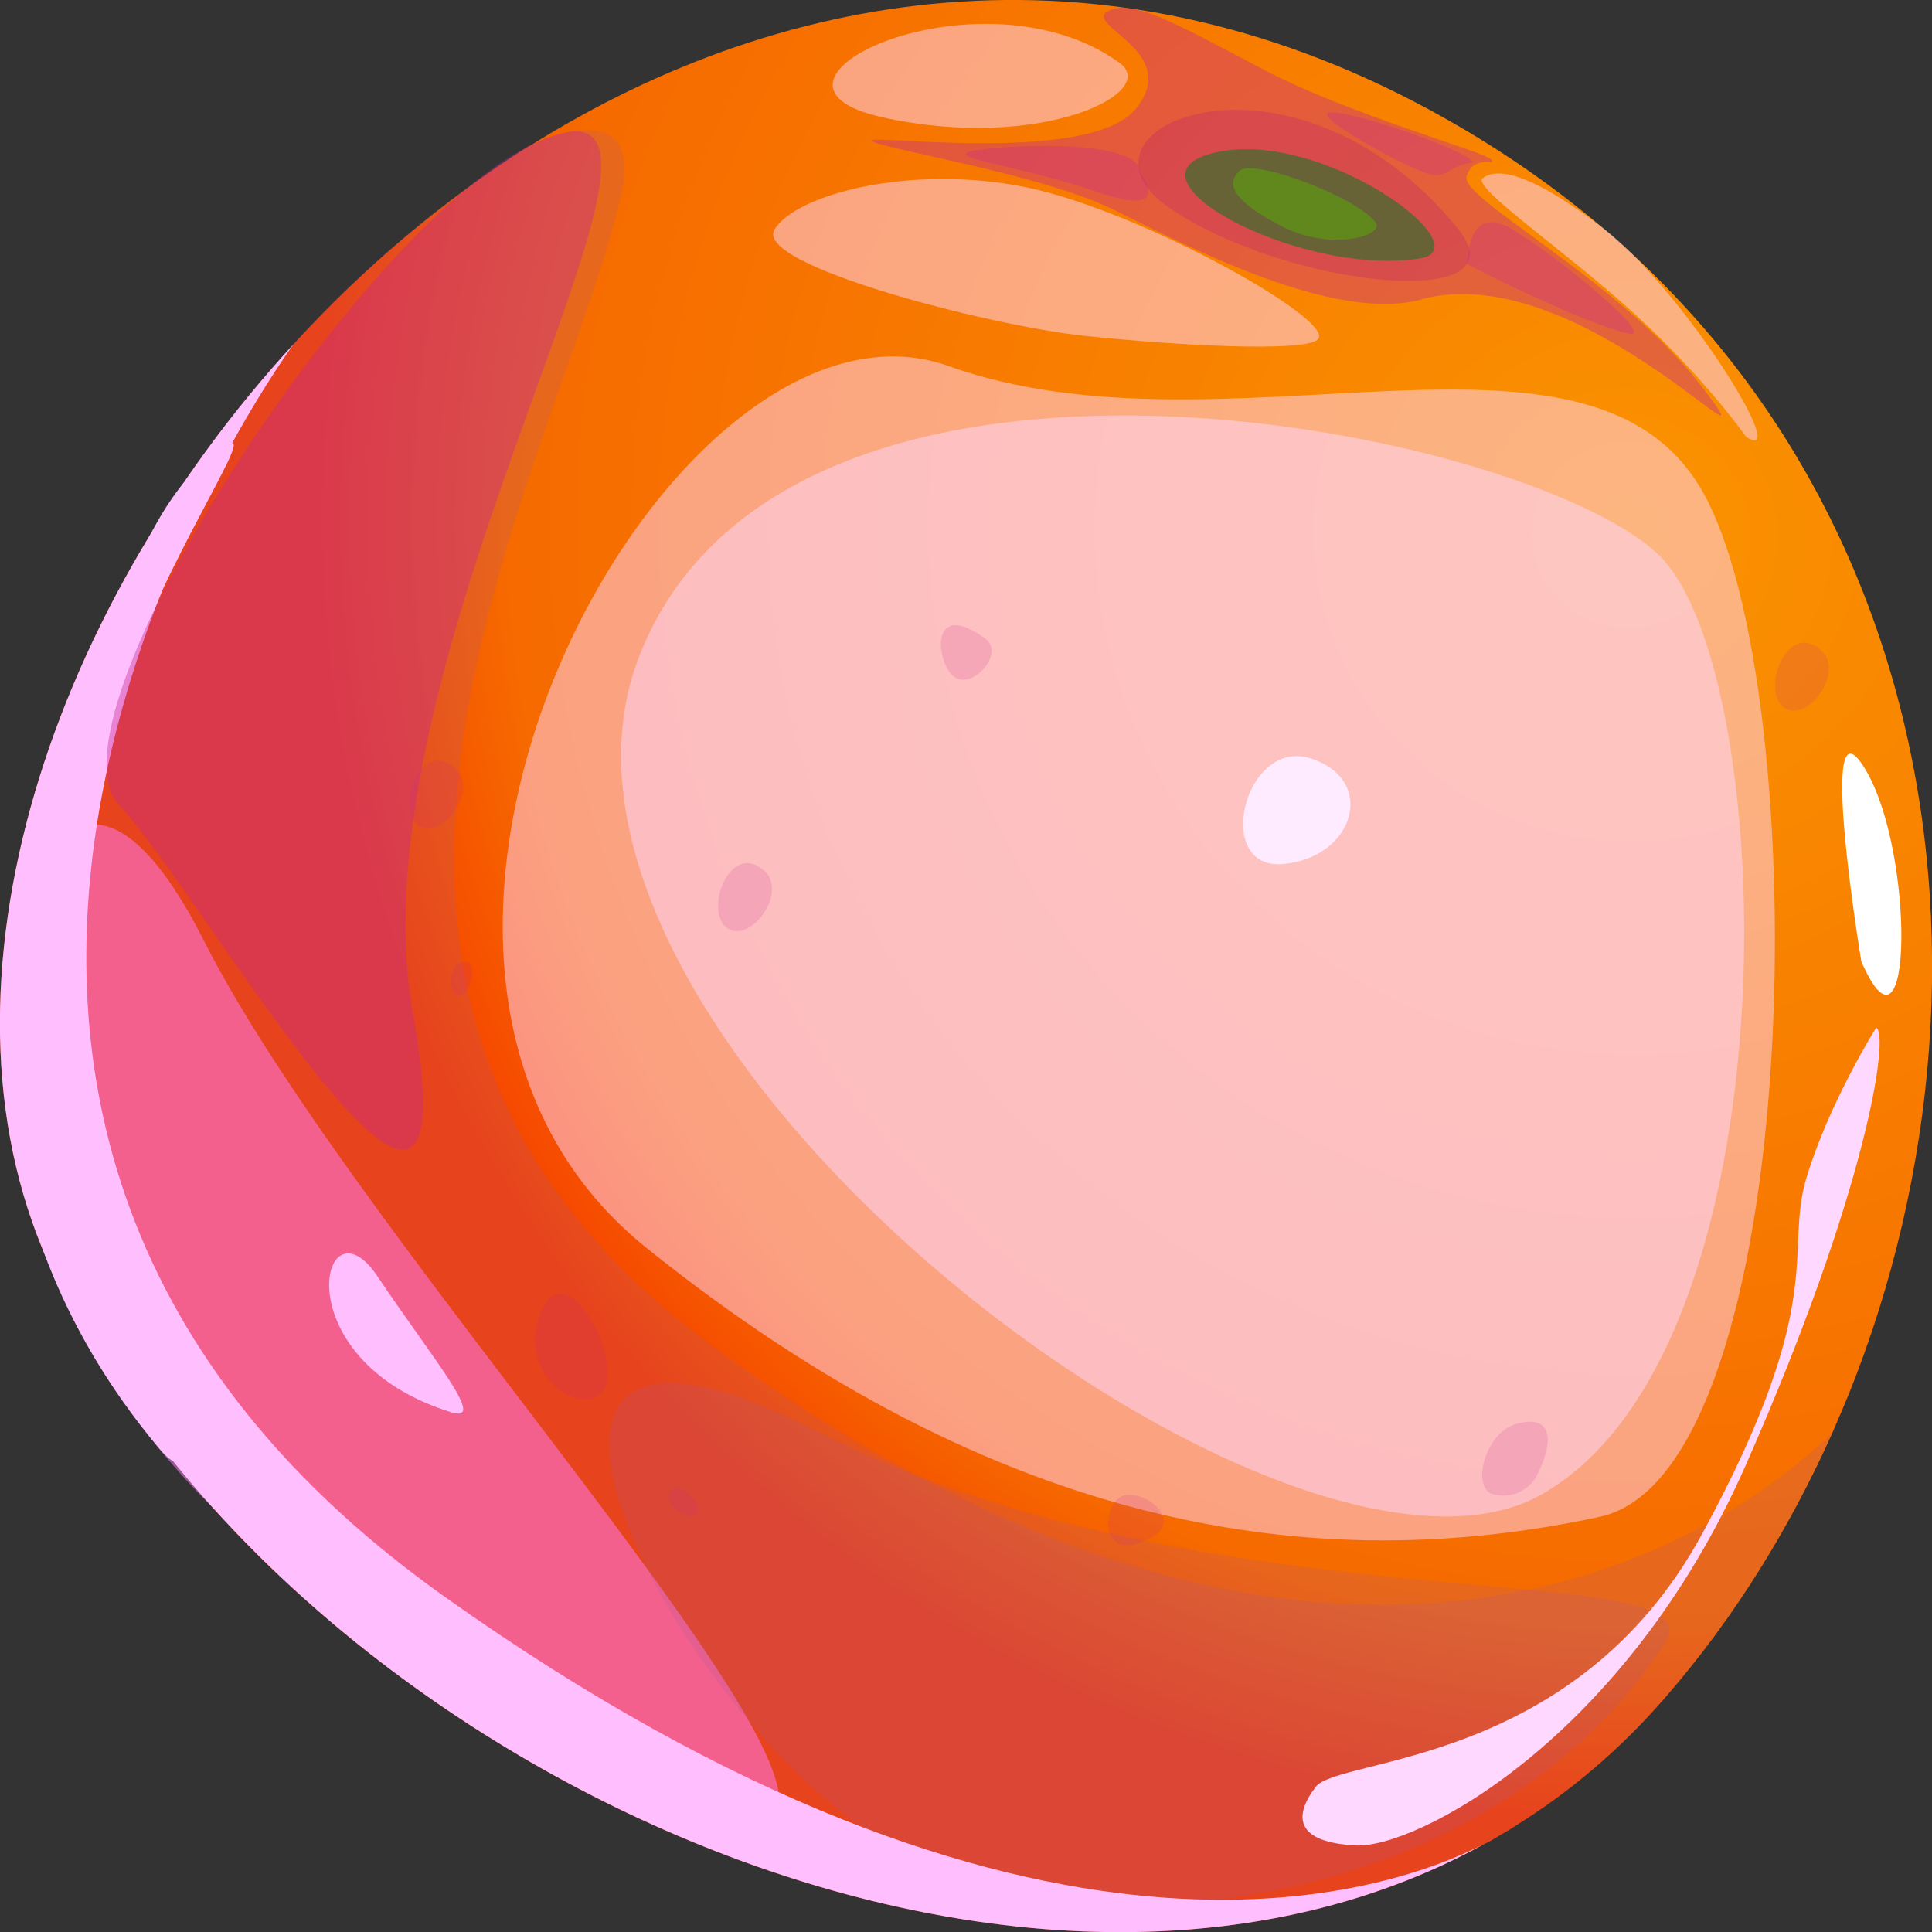 <svg width="29" height="29" viewBox="0 0 29 29" fill="none" xmlns="http://www.w3.org/2000/svg">
<rect x="0" y="0" width="29" height="29" fill="#333333" stroke="none"/>
<path d="M0.805 19.122C4.248 26.323 15.225 31.574 22.283 27.677C22.287 27.673 22.299 27.669 22.303 27.669C22.343 27.649 22.383 27.626 22.419 27.606C22.495 27.558 22.571 27.515 22.647 27.471C22.663 27.459 22.683 27.451 22.699 27.439C22.715 27.427 22.727 27.419 22.727 27.419C23.556 26.907 24.324 26.259 25.009 25.465C26.026 24.293 26.866 22.939 27.515 21.485L27.531 21.445C27.607 21.27 27.683 21.096 27.755 20.917C30.385 14.359 29.076 5.934 21.682 1.772C16.758 -1.001 11.846 -0.258 7.947 2.193H7.939C6.642 3.015 5.457 4.02 4.424 5.148C4.424 5.148 4.424 5.156 4.416 5.16C0.633 9.271 -1.161 15.006 0.805 19.122Z" fill="url(#paint0_radial_13_12203)"/>
<g style="mix-blend-mode:multiply" opacity="0.4">
<path d="M21.334 4.496C20.013 4.85 17.815 3.69 16.722 3.15C15.633 2.614 13.347 2.256 13.095 2.121C12.843 1.986 16.341 2.494 17.046 1.636C17.751 0.779 16.258 0.377 16.626 0.171C16.994 -0.036 17.683 0.373 18.968 1.045C20.249 1.72 22.294 2.28 22.383 2.395C22.467 2.51 22.122 2.304 22.014 2.645C21.906 2.987 24.324 4.206 25.553 5.815C26.782 7.424 23.728 3.849 21.334 4.492V4.496Z" fill="#C62792"/>
</g>
<g style="mix-blend-mode:multiply" opacity="0.2">
<path d="M21.878 3.424C22.915 4.691 19.312 4.326 17.555 3.122C15.797 1.919 19.388 0.381 21.878 3.424Z" fill="#A80092"/>
</g>
<path d="M21.306 3.881C22.286 3.73 19.872 1.938 18.267 2.284C16.662 2.629 19.488 4.163 21.306 3.881Z" fill="#686336"/>
<path d="M20.649 3.341C20.789 3.539 19.968 3.781 19.224 3.388C18.479 2.999 18.407 2.753 18.607 2.562C18.808 2.371 20.381 2.963 20.649 3.341Z" fill="#61881D"/>
<g style="mix-blend-mode:multiply" opacity="0.2">
<path d="M27.751 20.909L27.531 21.445C27.607 21.27 27.683 21.096 27.755 20.917V20.909H27.751Z" fill="#A85592"/>
</g>
<g style="mix-blend-mode:multiply" opacity="0.2">
<path d="M0.805 19.122C4.732 27.34 18.471 33.016 25.005 25.465C26.021 24.293 26.862 22.939 27.511 21.485C27.511 21.485 21.49 28.142 10.645 20.166C3.487 14.903 8.387 7.015 9.324 2.919C9.688 1.323 7.943 2.193 7.943 2.193H7.935C1.91 5.994 -1.701 13.87 0.805 19.122Z" fill="#A85592"/>
</g>
<g style="mix-blend-mode:soft-light" opacity="0.5">
<path d="M24.012 22.768C27.122 22.096 27.259 10.303 25.541 7.352C23.824 4.401 18.387 6.975 14.232 5.493C10.076 4.012 4.38 14.454 9.704 18.732C15.028 23.006 19.792 23.677 24.012 22.768Z" fill="#FFD8FF"/>
</g>
<g style="mix-blend-mode:multiply" opacity="0.3">
<path d="M17.11 2.586C17.118 2.113 15.337 2.153 14.676 2.252C14.016 2.351 15.301 2.475 16.478 2.884C17.655 3.293 17.11 2.586 17.11 2.586Z" fill="#C62792"/>
</g>
<g style="mix-blend-mode:multiply" opacity="0.3">
<path d="M22.114 2.435C21.982 2.232 20.185 1.625 19.945 1.692C19.704 1.76 21.234 2.582 21.49 2.622C21.746 2.661 21.706 2.502 22.114 2.435Z" fill="#C62792"/>
</g>
<g style="mix-blend-mode:multiply" opacity="0.3">
<path d="M22.022 3.964C22.723 4.333 23.948 4.898 24.436 5.005C24.925 5.112 23.287 3.769 22.651 3.416C22.014 3.066 22.022 3.964 22.022 3.964Z" fill="#C62792"/>
</g>
<g style="mix-blend-mode:soft-light" opacity="0.5">
<path d="M19.772 5.1C20.125 4.85 17.158 3.178 15.425 2.816C13.691 2.455 11.95 2.912 11.626 3.444C11.301 3.976 14.848 4.89 16.277 5.041C17.707 5.191 19.52 5.283 19.772 5.104V5.1Z" fill="#FFD8FF"/>
</g>
<g style="mix-blend-mode:soft-light" opacity="0.5">
<path d="M16.802 0.941C17.426 1.39 15.609 2.284 13.243 1.76C10.877 1.235 14.732 -0.552 16.802 0.941Z" fill="#FFD8FF"/>
</g>
<g style="mix-blend-mode:soft-light" opacity="0.5">
<path d="M26.21 6.558C26.922 7.015 25.265 4.349 24.072 3.432C22.879 2.514 22.439 2.538 22.258 2.673C22.078 2.808 23.483 3.75 24.544 4.719C25.601 5.684 26.21 6.558 26.21 6.558Z" fill="#FFD8FF"/>
</g>
<g style="mix-blend-mode:soft-light" opacity="0.5">
<path d="M11.105 27.415C14 27.741 5.477 18.903 3.059 14.117C0.641 9.33 -0.893 15.447 1.309 20.071C3.511 24.694 11.105 27.415 11.105 27.415Z" fill="#FF7DFF"/>
</g>
<g style="mix-blend-mode:multiply" opacity="0.2">
<path d="M24.989 24.67C25.869 23.308 18.179 24.5 12.27 21.485C6.361 18.474 10.08 25.727 13.227 27.614C16.374 29.504 22.419 28.631 24.989 24.666V24.67Z" fill="#A85592"/>
</g>
<g style="mix-blend-mode:soft-light">
<path d="M0.805 19.122C4.248 26.323 15.225 31.574 22.282 27.677C20.793 28.44 15.517 30.255 6.662 23.959C-3.715 16.575 4.095 5.593 4.412 5.16C0.633 9.271 -1.161 15.007 0.805 19.122Z" fill="#FFBFFF"/>
</g>
<g style="mix-blend-mode:soft-light">
<path d="M2.394 21.747C3.503 23.058 1.693 17.485 0.901 15.654C0.108 13.819 -0.753 18.021 2.394 21.747Z" fill="#FFBFFF"/>
</g>
<path d="M19.672 11.384C20.673 11.702 20.337 12.866 19.268 12.969C18.199 13.072 18.672 11.07 19.672 11.384Z" fill="white"/>
<g style="mix-blend-mode:soft-light" opacity="0.5">
<path d="M24.893 8.325C26.71 10.057 26.994 20.226 23.151 22.426C19.308 24.627 7.39 15.547 9.592 9.859C11.794 4.171 22.887 6.415 24.893 8.325Z" fill="#FFD8FF"/>
</g>
<g style="mix-blend-mode:multiply" opacity="0.4">
<path d="M7.939 2.193C11.461 0.429 5.192 9.608 6.197 15.201C7.202 20.794 2.998 13.342 1.793 12.091C0.584 10.844 5.3 3.515 7.939 2.193Z" fill="#C62792"/>
</g>
<path d="M27.939 14.431C28.712 16.206 28.748 12.79 27.999 11.547C27.255 10.303 27.939 14.431 27.939 14.431Z" fill="white"/>
<g style="mix-blend-mode:soft-light">
<path d="M3.431 6.669C3.803 6.47 2.758 7.956 1.946 9.966C1.133 11.976 1.681 7.599 3.431 6.669Z" fill="#FFBFFF"/>
</g>
<g style="mix-blend-mode:soft-light">
<path d="M28.163 15.424C28.363 15.527 28.031 17.854 26.206 21.989C24.38 26.128 21.242 27.749 20.349 27.701C19.456 27.654 19.404 27.276 19.748 26.823C20.089 26.37 23.648 26.529 25.553 23.018C27.459 19.507 26.778 18.808 27.114 17.684C27.451 16.559 28.163 15.424 28.163 15.424Z" fill="#FFD8FF"/>
</g>
<g style="mix-blend-mode:soft-light">
<path d="M6.774 21.199C7.326 21.37 6.501 20.404 5.665 19.157C4.828 17.91 4.219 20.408 6.774 21.199Z" fill="#FFBFFF"/>
</g>
<g style="mix-blend-mode:multiply" opacity="0.4">
<g style="mix-blend-mode:multiply" opacity="0.4">
<path d="M23.075 22.136C23.371 21.537 23.239 21.235 22.759 21.374C22.274 21.513 22.09 22.335 22.402 22.426C22.715 22.518 22.975 22.335 23.075 22.136Z" fill="#C62792"/>
</g>
<g style="mix-blend-mode:multiply" opacity="0.4">
<path d="M17.286 23.078C17.791 22.808 17.122 22.311 16.826 22.466C16.53 22.621 16.498 23.503 17.286 23.078Z" fill="#C62792"/>
</g>
<g style="mix-blend-mode:multiply" opacity="0.4">
<path d="M9.12 20.683C9.035 21.401 7.77 20.837 8.079 19.805C8.387 18.772 9.192 20.063 9.12 20.683Z" fill="#C62792"/>
</g>
<g style="mix-blend-mode:multiply" opacity="0.4">
<path d="M10.393 22.748C10.673 22.708 10.204 22.184 10.076 22.367C9.948 22.549 10.229 22.772 10.393 22.748Z" fill="#C62792"/>
</g>
<g style="mix-blend-mode:multiply" opacity="0.4">
<path d="M6.822 14.903C6.998 15.126 7.214 14.454 6.994 14.438C6.774 14.422 6.718 14.772 6.822 14.903Z" fill="#C62792"/>
</g>
<g style="mix-blend-mode:multiply" opacity="0.4">
<path d="M14.784 9.581C15.097 9.807 14.6 10.351 14.328 10.165C14.056 9.978 13.928 8.965 14.784 9.581Z" fill="#C62792"/>
</g>
<g style="mix-blend-mode:multiply" opacity="0.4">
<path d="M11.461 13.06C11.846 13.386 11.265 14.176 10.913 13.93C10.565 13.684 10.945 12.623 11.461 13.06Z" fill="#C62792"/>
</g>
<g style="mix-blend-mode:multiply" opacity="0.4">
<path d="M6.826 11.519C7.21 11.845 6.629 12.635 6.277 12.389C5.929 12.143 6.309 11.082 6.826 11.519Z" fill="#C62792"/>
</g>
<g style="mix-blend-mode:multiply" opacity="0.4">
<path d="M27.327 9.751C27.711 10.077 27.13 10.867 26.778 10.621C26.43 10.375 26.81 9.314 27.327 9.751Z" fill="#C62792"/>
</g>
</g>
<defs>
<radialGradient id="paint0_radial_13_12203" cx="0" cy="0" r="1" gradientUnits="userSpaceOnUse" gradientTransform="translate(24.373 8.009) rotate(-152.275) scale(19.675 19.392)">
<stop stop-color="#FA9300"/>
<stop offset="0.85" stop-color="#F66A00"/>
<stop offset="1" stop-color="#F63F00"/>
</radialGradient>
</defs>
</svg>
